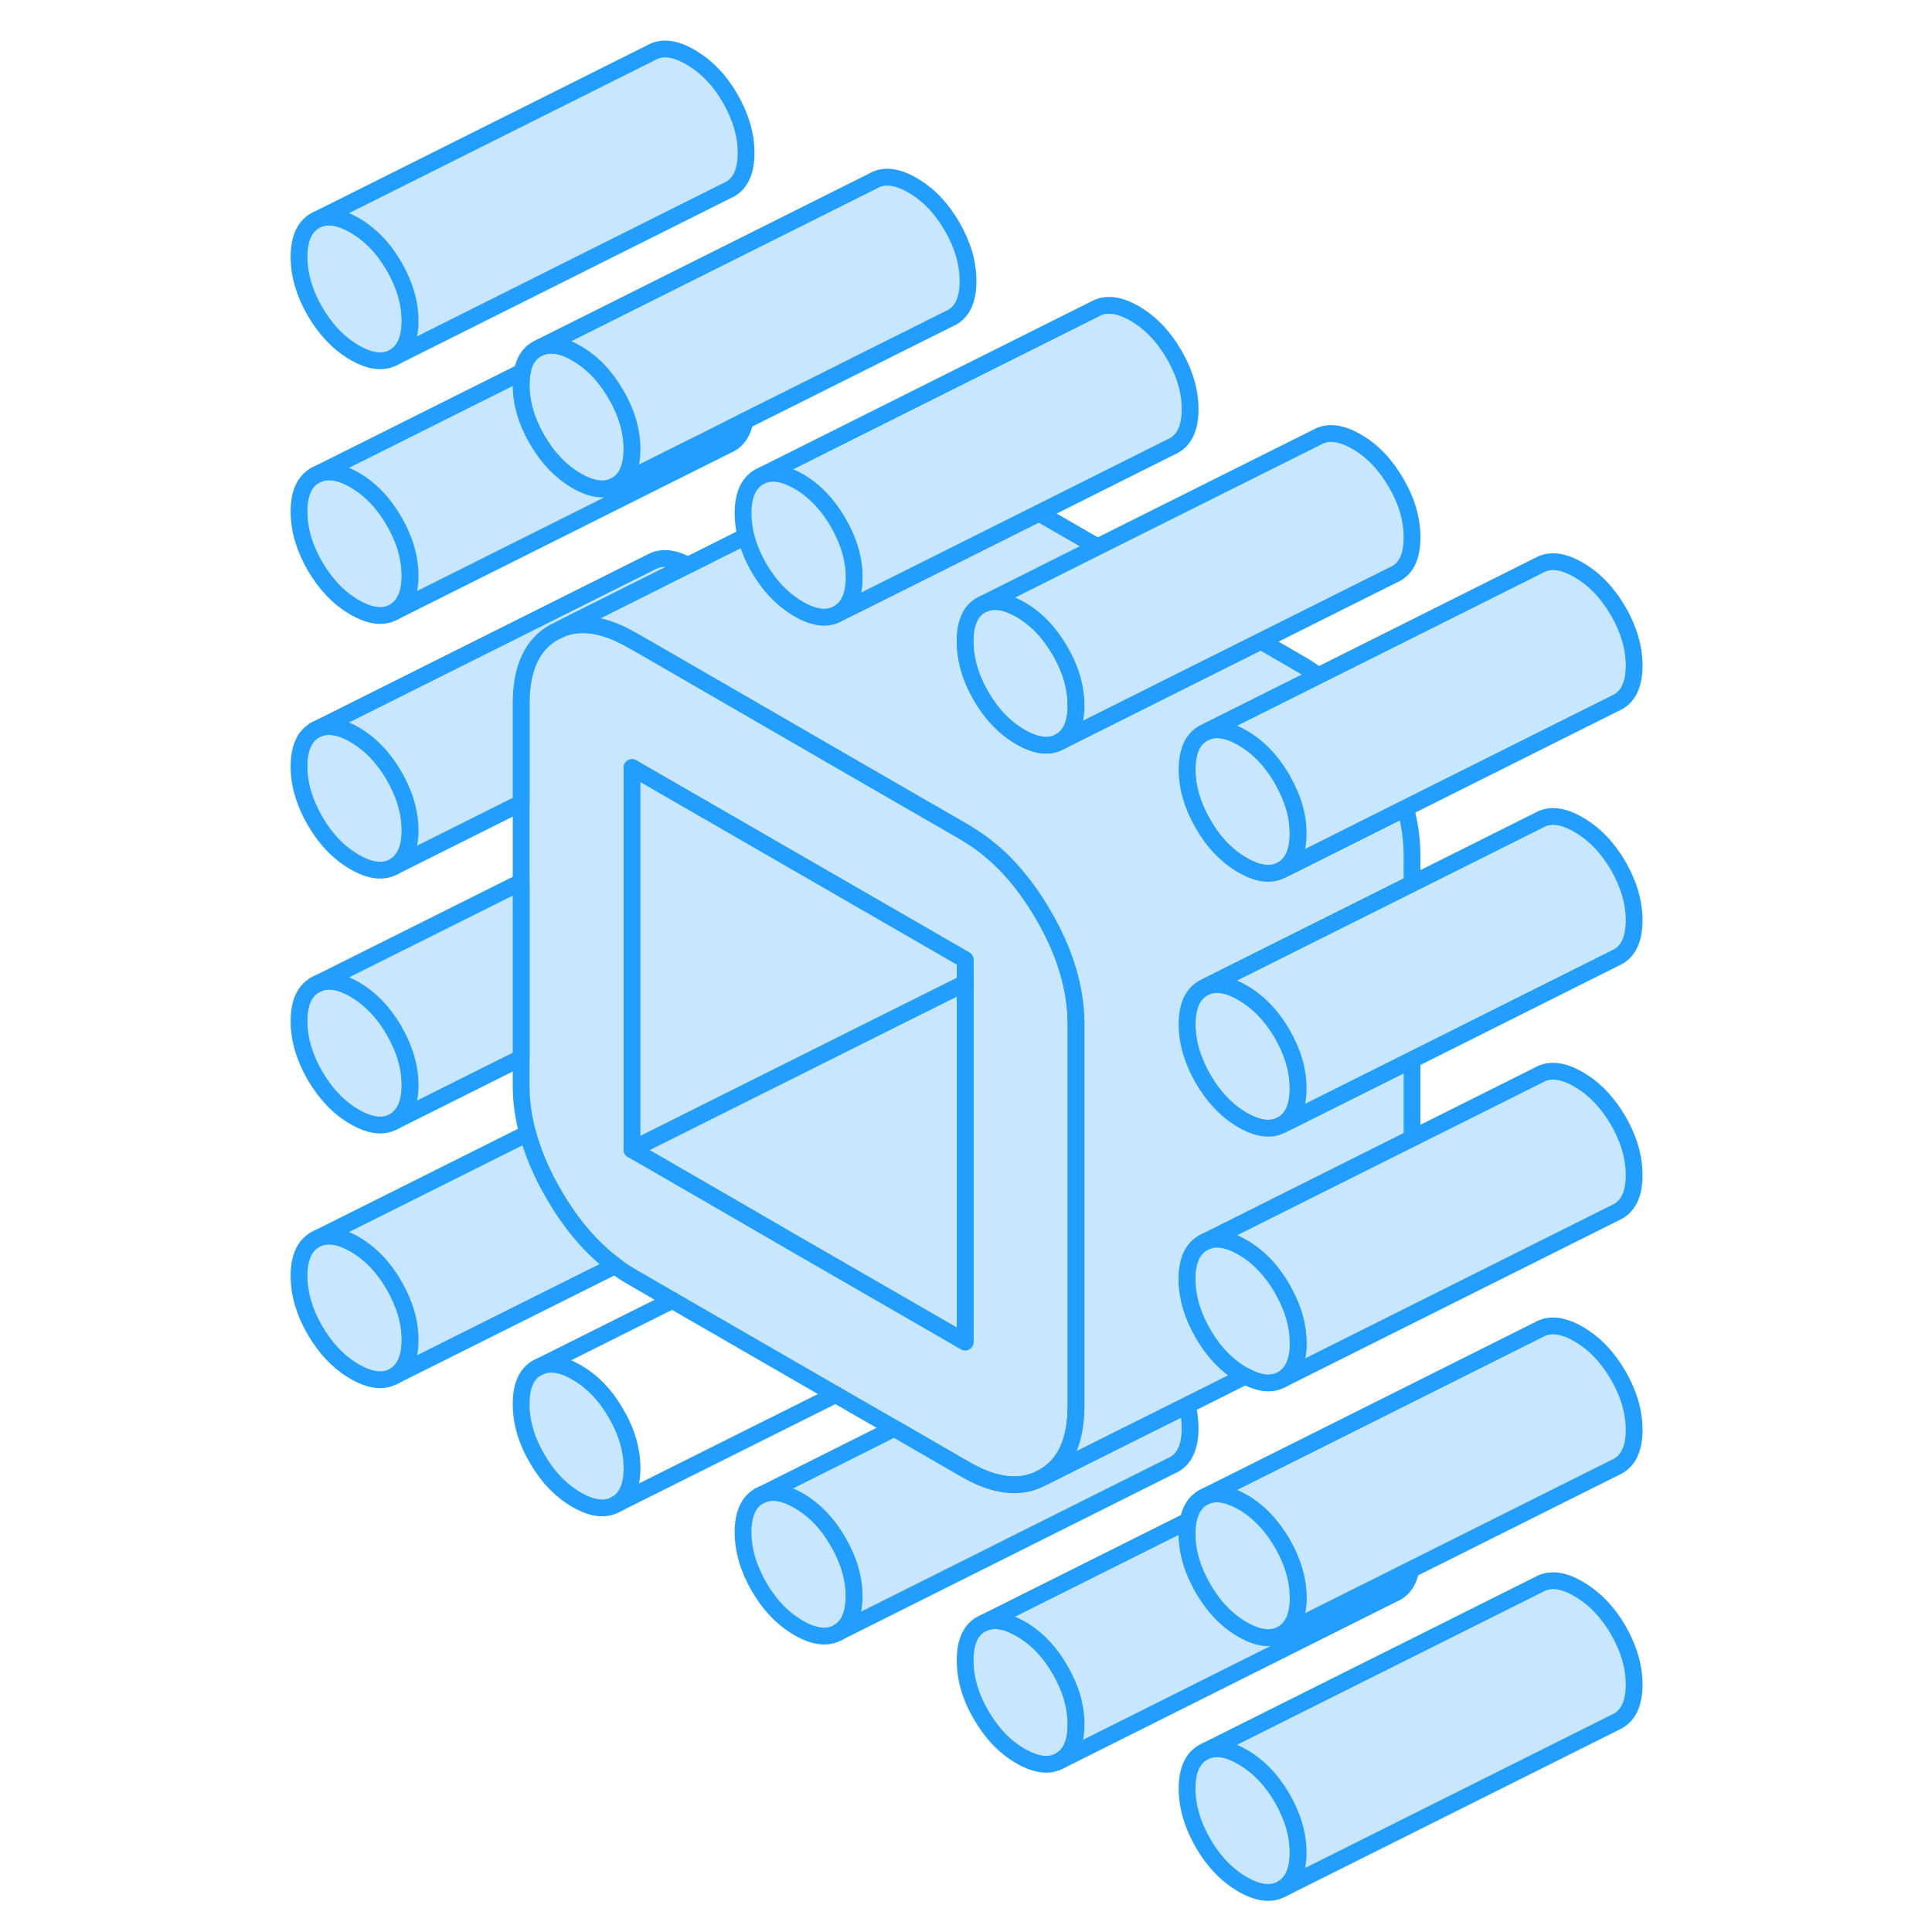 <svg width="48" height="48" viewBox="0 0 84 115" fill="#c8e7ff" xmlns="http://www.w3.org/2000/svg" stroke-width="1px" stroke-linecap="round" stroke-linejoin="round"><path d="M7.96 46.18C7.33 45.09 6.54 44.27 5.61 43.73C4.67 43.19 3.89 43.1 3.25 43.46C2.62 43.82 2.3 44.54 2.3 45.62C2.3 46.7 2.62 47.77 3.25 48.86C3.89 49.96 4.67 50.77 5.61 51.31C6.54 51.85 7.33 51.94 7.96 51.58C8.59 51.22 8.91 50.5 8.91 49.43C8.91 48.36 8.59 47.27 7.96 46.18ZM7.96 61.34C7.33 60.25 6.54 59.44 5.61 58.89C4.76 58.4 4.05 58.28 3.45 58.53L3.25 58.63C2.62 58.99 2.3 59.7 2.3 60.78C2.3 61.86 2.62 62.94 3.25 64.03C3.89 65.12 4.67 65.94 5.61 66.48C6.54 67.02 7.33 67.11 7.96 66.75C8.59 66.38 8.91 65.67 8.91 64.59C8.91 63.51 8.59 62.44 7.96 61.34ZM7.96 76.51C7.33 75.41 6.54 74.6 5.61 74.06C4.67 73.52 3.89 73.43 3.25 73.79C2.62 74.15 2.3 74.87 2.3 75.94C2.3 77.01 2.62 78.1 3.25 79.19C3.89 80.28 4.67 81.1 5.61 81.64C6.54 82.18 7.33 82.27 7.96 81.91C8.59 81.55 8.91 80.83 8.91 79.76C8.91 78.69 8.59 77.6 7.96 76.51ZM21.17 84.14C20.54 83.04 19.76 82.23 18.82 81.69C17.98 81.2 17.26 81.08 16.66 81.33L16.47 81.42C15.83 81.78 15.52 82.5 15.52 83.57C15.52 84.64 15.83 85.73 16.47 86.82C17.1 87.91 17.89 88.73 18.82 89.27C19.76 89.81 20.54 89.9 21.17 89.54C21.81 89.18 22.12 88.46 22.12 87.39C22.12 86.32 21.81 85.23 21.17 84.14ZM34.39 91.77C33.76 90.67 32.97 89.86 32.04 89.32C31.19 88.83 30.47 88.71 29.87 88.96L29.68 89.05C29.05 89.41 28.73 90.13 28.73 91.2C28.73 92.27 29.05 93.36 29.68 94.45C30.31 95.54 31.1 96.36 32.04 96.9C32.97 97.44 33.76 97.53 34.39 97.17C35.02 96.81 35.34 96.09 35.34 95.01C35.34 93.93 35.02 92.86 34.39 91.77Z" stroke="#229EFF" stroke-linejoin="round"/><path d="M61.77 110.27C61.77 111.35 61.45 112.06 60.82 112.43C60.18 112.79 59.4 112.7 58.46 112.16C57.53 111.62 56.74 110.8 56.11 109.71C55.48 108.62 55.16 107.53 55.16 106.46C55.16 105.39 55.48 104.67 56.11 104.31L56.33 104.2C56.92 103.97 57.64 104.09 58.46 104.58C59.4 105.12 60.18 105.93 60.82 107.02C61.45 108.12 61.77 109.2 61.77 110.27Z" stroke="#229EFF" stroke-linejoin="round"/><path d="M48.55 102.64C48.55 103.72 48.24 104.44 47.6 104.8C46.97 105.16 46.19 105.07 45.25 104.53C44.31 103.99 43.53 103.17 42.9 102.08C42.26 100.99 41.95 99.9 41.95 98.83C41.95 97.76 42.26 97.04 42.9 96.68L43.09 96.59C43.69 96.34 44.4 96.46 45.25 96.95C46.19 97.49 46.97 98.3 47.6 99.39C48.24 100.49 48.55 101.57 48.55 102.64Z" stroke="#229EFF" stroke-linejoin="round"/><path d="M46.61 54.47C45.36 52.31 43.86 50.7 42.12 49.66C42.06 49.62 42.01 49.58 41.95 49.55L35.52 45.84L28.05 41.52L23.17 38.7L22.12 38.1C20.5 37.17 19.07 36.94 17.87 37.44L17.46 37.64C16.16 38.38 15.52 39.79 15.52 41.87V64.62C15.52 65.55 15.65 66.5 15.91 67.46C16.23 68.65 16.74 69.86 17.46 71.09C18.5 72.89 19.72 74.31 21.11 75.34C21.44 75.59 21.77 75.81 22.12 76.01L24.52 77.4L34.24 83.01L37.73 85.02L41.95 87.46C43.76 88.51 45.32 88.66 46.61 87.92C47.91 87.19 48.55 85.77 48.55 83.69V60.95C48.55 58.86 47.91 56.7 46.61 54.47ZM41.95 79.88L41.26 79.48L36.39 76.67L31.55 73.88L28.05 71.85L23.17 69.03L22.12 68.43V45.69L35.52 53.42L41.95 57.13V79.88Z" stroke="#229EFF" stroke-linejoin="round"/><path d="M41.95 57.13V58.52L37.32 60.83L27.47 65.75L22.73 68.12L22.12 68.43V45.69L35.52 53.42L41.95 57.13Z" stroke="#229EFF" stroke-linejoin="round"/><path d="M61.77 64.78C61.77 65.86 61.45 66.58 60.82 66.94C60.18 67.3 59.4 67.21 58.46 66.67C57.53 66.13 56.74 65.31 56.11 64.22C55.48 63.13 55.16 62.04 55.16 60.97C55.16 59.9 55.48 59.18 56.11 58.82L56.33 58.71C56.92 58.48 57.64 58.6 58.46 59.09C59.4 59.63 60.18 60.44 60.82 61.53C61.45 62.63 61.77 63.71 61.77 64.78Z" stroke="#229EFF" stroke-linejoin="round"/><path d="M61.77 49.62C61.77 50.69 61.45 51.41 60.82 51.77C60.18 52.13 59.4 52.04 58.46 51.5C57.53 50.96 56.74 50.15 56.11 49.05C55.48 47.96 55.16 46.88 55.16 45.81C55.16 44.74 55.45 44.08 56.02 43.71C56.05 43.69 56.08 43.67 56.11 43.65L56.3 43.56C56.9 43.31 57.62 43.43 58.46 43.92C59.4 44.46 60.18 45.28 60.82 46.37C60.85 46.42 60.88 46.48 60.9 46.53C61.48 47.57 61.77 48.6 61.77 49.62Z" stroke="#229EFF" stroke-linejoin="round"/><path d="M8.91 19.1C8.91 20.18 8.59 20.89 7.96 21.26C7.33 21.62 6.54 21.53 5.61 20.99C4.67 20.45 3.89 19.63 3.25 18.54C2.62 17.45 2.3 16.36 2.3 15.29C2.3 14.22 2.62 13.5 3.25 13.14L3.45 13.04C4.05 12.79 4.76 12.92 5.61 13.41C6.54 13.95 7.33 14.76 7.96 15.85C8.59 16.95 8.91 18.03 8.91 19.1Z" stroke="#229EFF" stroke-linejoin="round"/><path d="M8.91 34.27C8.91 35.34 8.59 36.06 7.96 36.42C7.33 36.78 6.54 36.69 5.61 36.15C4.67 35.61 3.89 34.79 3.25 33.7C2.62 32.61 2.3 31.53 2.3 30.45C2.3 29.37 2.62 28.66 3.25 28.3C3.89 27.94 4.67 28.03 5.61 28.57C6.54 29.11 7.33 29.93 7.96 31.02C8.59 32.11 8.91 33.19 8.91 34.27Z" stroke="#229EFF" stroke-linejoin="round"/><path d="M22.12 26.73C22.12 27.81 21.81 28.52 21.17 28.89C20.54 29.25 19.76 29.16 18.82 28.62C17.89 28.08 17.1 27.26 16.47 26.17C15.83 25.07 15.52 23.99 15.52 22.92C15.52 22.63 15.54 22.36 15.59 22.13C15.71 21.48 16 21.03 16.47 20.77L16.69 20.66C17.16 20.48 17.69 20.51 18.3 20.77H18.31C18.48 20.84 18.64 20.93 18.82 21.03C19.76 21.57 20.54 22.39 21.17 23.48C21.81 24.58 22.12 25.66 22.12 26.73Z" stroke="#229EFF" stroke-linejoin="round"/><path d="M25.44 33.65L22.31 35.21L17.87 37.44L17.46 37.64C16.16 38.38 15.52 39.79 15.52 41.87V47.8L7.96 51.58C8.59 51.22 8.91 50.5 8.91 49.43C8.91 48.36 8.59 47.27 7.96 46.18C7.33 45.09 6.54 44.27 5.61 43.73C4.67 43.19 3.89 43.1 3.25 43.46L23.25 33.46C23.85 33.12 24.57 33.18 25.44 33.65Z" stroke="#229EFF" stroke-linejoin="round"/><path d="M68.48 93.43C68.36 94.08 68.07 94.54 67.6 94.8L67.41 94.89L47.6 104.8C48.24 104.44 48.55 103.72 48.55 102.64C48.55 101.56 48.24 100.49 47.6 99.39C46.97 98.3 46.19 97.49 45.25 96.95C44.4 96.46 43.69 96.34 43.09 96.59L55.23 90.52C55.18 90.75 55.16 91.01 55.16 91.3C55.16 92.37 55.48 93.45 56.11 94.54C56.74 95.64 57.53 96.45 58.46 96.99C59.4 97.53 60.18 97.62 60.82 97.26L65.76 94.79H65.77L68.48 93.43Z" stroke="#229EFF" stroke-linejoin="round"/><path d="M55.34 85.01C55.34 86.09 55.02 86.81 54.39 87.17L54.2 87.26L34.39 97.17C35.02 96.81 35.34 96.09 35.34 95.01C35.34 93.93 35.02 92.86 34.39 91.77C33.76 90.67 32.97 89.86 32.04 89.32C31.19 88.83 30.47 88.71 29.87 88.96L37.73 85.02L41.95 87.46C43.76 88.51 45.32 88.66 46.61 87.92L50.72 85.86L55.17 83.64C55.28 84.1 55.34 84.56 55.34 85.01Z" stroke="#229EFF" stroke-linejoin="round"/><path d="M55.16 60.97C55.16 62.04 55.48 63.13 56.11 64.22C56.74 65.31 57.53 66.13 58.46 66.67C59.4 67.21 60.18 67.3 60.82 66.94L61.95 66.38L68.55 63.08V67.76L56.3 73.89L56.11 73.98C56.11 73.98 56.05 74.02 56.02 74.04C55.45 74.41 55.16 75.11 55.16 76.13C55.16 77.21 55.48 78.29 56.11 79.38C56.74 80.47 57.53 81.29 58.46 81.83C58.51 81.86 58.57 81.89 58.62 81.91L55.17 83.64L50.72 85.86L46.61 87.92C47.91 87.19 48.55 85.77 48.55 83.69V60.95C48.55 58.86 47.91 56.7 46.61 54.47C45.36 52.31 43.86 50.7 42.12 49.66C42.06 49.62 42.01 49.58 41.95 49.55L35.52 45.84L28.05 41.52L23.17 38.7L22.12 38.1C20.5 37.17 19.07 36.94 17.87 37.44L22.31 35.22L25.44 33.65H25.45L28.9 31.92C29.06 32.54 29.32 33.17 29.68 33.8C30.31 34.89 31.1 35.7 32.04 36.25C32.97 36.79 33.76 36.88 34.39 36.51L35.52 35.95L46.34 30.54L49.83 32.55L43.09 35.93L42.9 36.02C42.9 36.02 42.83 36.06 42.8 36.08C42.48 36.29 42.25 36.6 42.12 37.01C42 37.34 41.95 37.73 41.95 38.18C41.95 38.63 42.01 39.08 42.12 39.54C42.27 40.16 42.53 40.79 42.9 41.43C43.53 42.52 44.31 43.33 45.25 43.87C46.19 44.41 46.97 44.5 47.6 44.14L52.51 41.68L59.55 38.16L61.95 39.55C62.3 39.75 62.63 39.97 62.96 40.23L56.3 43.56L56.11 43.65C56.11 43.65 56.05 43.69 56.02 43.71C55.45 44.08 55.16 44.79 55.16 45.81C55.16 46.88 55.48 47.96 56.11 49.05C56.74 50.15 57.53 50.96 58.46 51.5C59.4 52.04 60.18 52.13 60.82 51.77L61.95 51.21L68.16 48.1C68.42 49.07 68.55 50.01 68.55 50.95V52.6L61.95 55.9L56.33 58.71L56.11 58.82C55.48 59.18 55.16 59.89 55.16 60.97Z" stroke="#229EFF" stroke-linejoin="round"/><path d="M28.91 9.1C28.91 10.18 28.59 10.89 27.96 11.26L27.77 11.35L7.96 21.26C8.59 20.89 8.91 20.18 8.91 19.1C8.91 18.02 8.59 16.95 7.96 15.85C7.33 14.76 6.54 13.95 5.61 13.41C4.76 12.92 4.05 12.79 3.45 13.04L23.25 3.14C23.89 2.77 24.67 2.86 25.61 3.41C26.54 3.95 27.33 4.76 27.96 5.85C28.59 6.95 28.91 8.03 28.91 9.1Z" stroke="#229EFF" stroke-linejoin="round"/><path d="M55.34 24.36C55.34 25.44 55.02 26.15 54.39 26.51L54.17 26.62L46.34 30.54L35.52 35.95L34.39 36.51C35.02 36.15 35.34 35.44 35.34 34.36C35.34 33.28 35.02 32.2 34.39 31.11C34.08 30.57 33.73 30.1 33.35 29.7C32.95 29.28 32.51 28.93 32.04 28.66C31.19 28.17 30.47 28.05 29.87 28.3L49.68 18.39C50.31 18.03 51.1 18.12 52.04 18.66C52.97 19.2 53.76 20.02 54.39 21.11C55.02 22.2 55.34 23.29 55.34 24.36Z" stroke="#229EFF" stroke-linejoin="round"/><path d="M48.55 41.99C48.55 43.07 48.24 43.78 47.6 44.14C46.97 44.5 46.19 44.41 45.25 43.87C44.31 43.33 43.53 42.52 42.9 41.43C42.53 40.79 42.27 40.16 42.12 39.54C42.01 39.08 41.95 38.63 41.95 38.18C41.95 37.73 42 37.34 42.12 37.01C42.25 36.6 42.48 36.29 42.8 36.08C42.83 36.06 42.87 36.04 42.9 36.02L43.09 35.93C43.69 35.68 44.4 35.8 45.25 36.29C46.19 36.83 46.97 37.65 47.6 38.74C47.63 38.79 47.66 38.85 47.69 38.9C48.27 39.94 48.55 40.97 48.55 41.99Z" stroke="#229EFF" stroke-linejoin="round"/><path d="M68.55 31.99C68.55 33.07 68.24 33.78 67.6 34.14L67.41 34.23L52.51 41.68L47.6 44.14C48.24 43.78 48.55 43.07 48.55 41.99C48.55 40.97 48.27 39.94 47.69 38.9C47.66 38.85 47.63 38.79 47.6 38.74C46.97 37.65 46.19 36.83 45.25 36.29C44.4 35.8 43.69 35.68 43.09 35.93L49.83 32.55L62.9 26.02C63.53 25.66 64.31 25.75 65.25 26.29C66.19 26.83 66.97 27.65 67.6 28.74C68.24 29.83 68.55 30.92 68.55 31.99Z" stroke="#229EFF" stroke-linejoin="round"/><path d="M81.77 39.62C81.77 40.69 81.45 41.41 80.82 41.77L68.16 48.1L61.95 51.21L60.82 51.77C61.45 51.41 61.77 50.69 61.77 49.62C61.77 48.55 61.48 47.57 60.9 46.53C60.88 46.48 60.85 46.42 60.82 46.37C60.18 45.28 59.4 44.46 58.46 43.92C57.62 43.43 56.9 43.31 56.3 43.56L62.96 40.23L76.11 33.65C76.74 33.29 77.53 33.38 78.46 33.92C79.4 34.46 80.18 35.28 80.82 36.37C81.45 37.46 81.77 38.55 81.77 39.62Z" stroke="#229EFF" stroke-linejoin="round"/><path d="M81.77 54.78C81.77 55.86 81.45 56.58 80.82 56.94L68.55 63.08L61.95 66.38L60.82 66.94C61.45 66.58 61.77 65.86 61.77 64.78C61.77 63.7 61.45 62.63 60.82 61.53C60.18 60.44 59.4 59.63 58.46 59.09C57.64 58.6 56.92 58.48 56.33 58.71L61.95 55.9L68.55 52.6L76.11 48.82C76.74 48.46 77.53 48.54 78.46 49.09C79.4 49.63 80.18 50.44 80.82 51.53C81.45 52.63 81.77 53.71 81.77 54.78Z" stroke="#229EFF" stroke-linejoin="round"/><path d="M81.77 69.95C81.77 71.02 81.45 71.74 80.82 72.1L60.82 82.1C61.37 81.79 61.68 81.2 61.76 80.35C61.76 80.21 61.77 80.09 61.77 79.95C61.77 78.92 61.48 77.9 60.9 76.86C60.88 76.81 60.85 76.75 60.82 76.7C60.18 75.61 59.4 74.79 58.46 74.25C57.62 73.76 56.9 73.64 56.3 73.89L68.55 67.76L76.11 63.98C76.74 63.62 77.53 63.71 78.46 64.25C79.4 64.79 80.18 65.61 80.82 66.7C81.45 67.79 81.77 68.87 81.77 69.95Z" stroke="#229EFF" stroke-linejoin="round"/><path d="M81.77 100.27C81.77 101.35 81.45 102.06 80.82 102.43L60.82 112.43C61.45 112.06 61.77 111.35 61.77 110.27C61.77 109.19 61.45 108.12 60.82 107.02C60.18 105.93 59.4 105.12 58.46 104.58C57.64 104.09 56.92 103.97 56.33 104.2L76.11 94.31C76.74 93.95 77.53 94.03 78.46 94.58C79.4 95.12 80.18 95.93 80.82 97.02C81.45 98.12 81.77 99.2 81.77 100.27Z" stroke="#229EFF" stroke-linejoin="round"/><path d="M81.77 85.11C81.77 86.18 81.45 86.9 80.82 87.26L68.48 93.43L65.77 94.79H65.76L60.82 97.26C61.45 96.9 61.77 96.18 61.77 95.11C61.77 94.04 61.45 92.95 60.82 91.86C60.18 90.77 59.4 89.95 58.46 89.41C58.28 89.31 58.11 89.22 57.95 89.16H57.94C57.32 88.89 56.77 88.85 56.3 89.05L76.11 79.14C76.74 78.78 77.53 78.87 78.46 79.41C79.4 79.95 80.18 80.77 80.82 81.86C81.45 82.95 81.77 84.04 81.77 85.11Z" stroke="#229EFF" stroke-linejoin="round"/><path d="M61.77 95.11C61.77 96.18 61.45 96.9 60.82 97.26C60.18 97.62 59.4 97.53 58.46 96.99C57.53 96.45 56.74 95.64 56.11 94.54C55.48 93.45 55.16 92.37 55.16 91.3C55.16 91.01 55.18 90.75 55.23 90.52C55.35 89.86 55.65 89.4 56.11 89.14L56.3 89.05C56.77 88.85 57.32 88.89 57.94 89.16H57.95C58.11 89.22 58.28 89.31 58.46 89.41C59.4 89.95 60.18 90.77 60.82 91.86C61.45 92.95 61.77 94.04 61.77 95.11Z" stroke="#229EFF" stroke-linejoin="round"/><path d="M29.87 88.96L29.68 89.05" stroke="#229EFF" stroke-linejoin="round"/><path d="M24.52 77.4L16.66 81.33L16.47 81.42" stroke="#229EFF" stroke-linejoin="round"/><path d="M34.24 83.01L21.17 89.54" stroke="#229EFF" stroke-linejoin="round"/><path d="M8.91 79.76C8.91 78.68 8.59 77.6 7.96 76.51C7.33 75.41 6.54 74.6 5.61 74.06C4.67 73.52 3.89 73.43 3.25 73.79L15.91 67.46C16.23 68.65 16.74 69.86 17.46 71.09C18.5 72.89 19.72 74.31 21.11 75.34L7.96 81.91C8.59 81.55 8.91 80.83 8.91 79.76Z" stroke="#229EFF" stroke-linejoin="round"/><path d="M15.52 52.5V62.97L7.96 66.75C8.59 66.38 8.91 65.67 8.91 64.59C8.91 63.51 8.59 62.44 7.96 61.34C7.33 60.25 6.54 59.44 5.61 58.89C4.76 58.4 4.05 58.28 3.45 58.53L15.52 52.5Z" stroke="#229EFF" stroke-linejoin="round"/><path d="M3.45 58.53L3.25 58.63" stroke="#229EFF" stroke-linejoin="round"/><path d="M28.84 25.06C28.72 25.71 28.42 26.16 27.96 26.42L27.77 26.51L7.96 36.42C8.59 36.06 8.91 35.34 8.91 34.27C8.91 33.2 8.59 32.11 7.96 31.02C7.33 29.93 6.54 29.11 5.61 28.57C4.67 28.03 3.89 27.94 3.25 28.3L15.59 22.13C15.54 22.36 15.52 22.63 15.52 22.92C15.52 23.99 15.83 25.07 16.47 26.17C17.1 27.26 17.89 28.08 18.82 28.62C19.76 29.16 20.54 29.25 21.17 28.89L26.13 26.41H26.14L28.84 25.06Z" stroke="#229EFF" stroke-linejoin="round"/><path d="M42.12 16.73C42.12 17.81 41.81 18.52 41.17 18.89L40.98 18.98L28.84 25.05L26.14 26.41H26.13L21.17 28.89C21.81 28.52 22.12 27.81 22.12 26.73C22.12 25.65 21.81 24.58 21.17 23.48C20.54 22.39 19.76 21.57 18.82 21.03C18.64 20.93 18.48 20.84 18.31 20.77H18.3C17.69 20.51 17.16 20.48 16.69 20.66L36.47 10.77C37.1 10.4 37.89 10.49 38.82 11.03C39.76 11.57 40.54 12.39 41.17 13.48C41.81 14.58 42.12 15.66 42.12 16.73Z" stroke="#229EFF" stroke-linejoin="round"/><path d="M35.34 34.36C35.34 35.44 35.02 36.15 34.39 36.51C33.76 36.88 32.97 36.79 32.04 36.25C31.1 35.7 30.31 34.89 29.68 33.8C29.32 33.17 29.06 32.54 28.9 31.92C28.79 31.46 28.73 31 28.73 30.55C28.73 29.47 29.05 28.76 29.68 28.39L29.87 28.3C30.47 28.05 31.19 28.17 32.04 28.66C32.51 28.93 32.95 29.28 33.35 29.7C33.73 30.1 34.08 30.57 34.39 31.11C35.02 32.2 35.34 33.29 35.34 34.36Z" stroke="#229EFF" stroke-linejoin="round"/><path d="M61.77 79.95C61.77 80.09 61.76 80.21 61.76 80.34C61.68 81.2 61.37 81.79 60.82 82.1C60.22 82.44 59.5 82.38 58.63 81.91H58.62C58.57 81.89 58.51 81.86 58.46 81.83C57.53 81.29 56.74 80.47 56.11 79.38C55.48 78.29 55.16 77.21 55.16 76.13C55.16 75.11 55.45 74.41 56.02 74.04C56.05 74.02 56.08 74 56.11 73.98L56.3 73.89C56.9 73.64 57.62 73.76 58.46 74.25C59.4 74.79 60.18 75.61 60.82 76.7C60.85 76.75 60.88 76.81 60.9 76.86C61.48 77.9 61.77 78.92 61.77 79.95Z" stroke="#229EFF" stroke-linejoin="round"/><path d="M41.95 58.52V79.88L41.26 79.48L36.39 76.67L31.55 73.88L28.05 71.85L23.17 69.03L22.12 68.43L22.73 68.12L27.47 65.75L37.32 60.83L41.95 58.52Z" stroke="#229EFF" stroke-linejoin="round"/></svg>